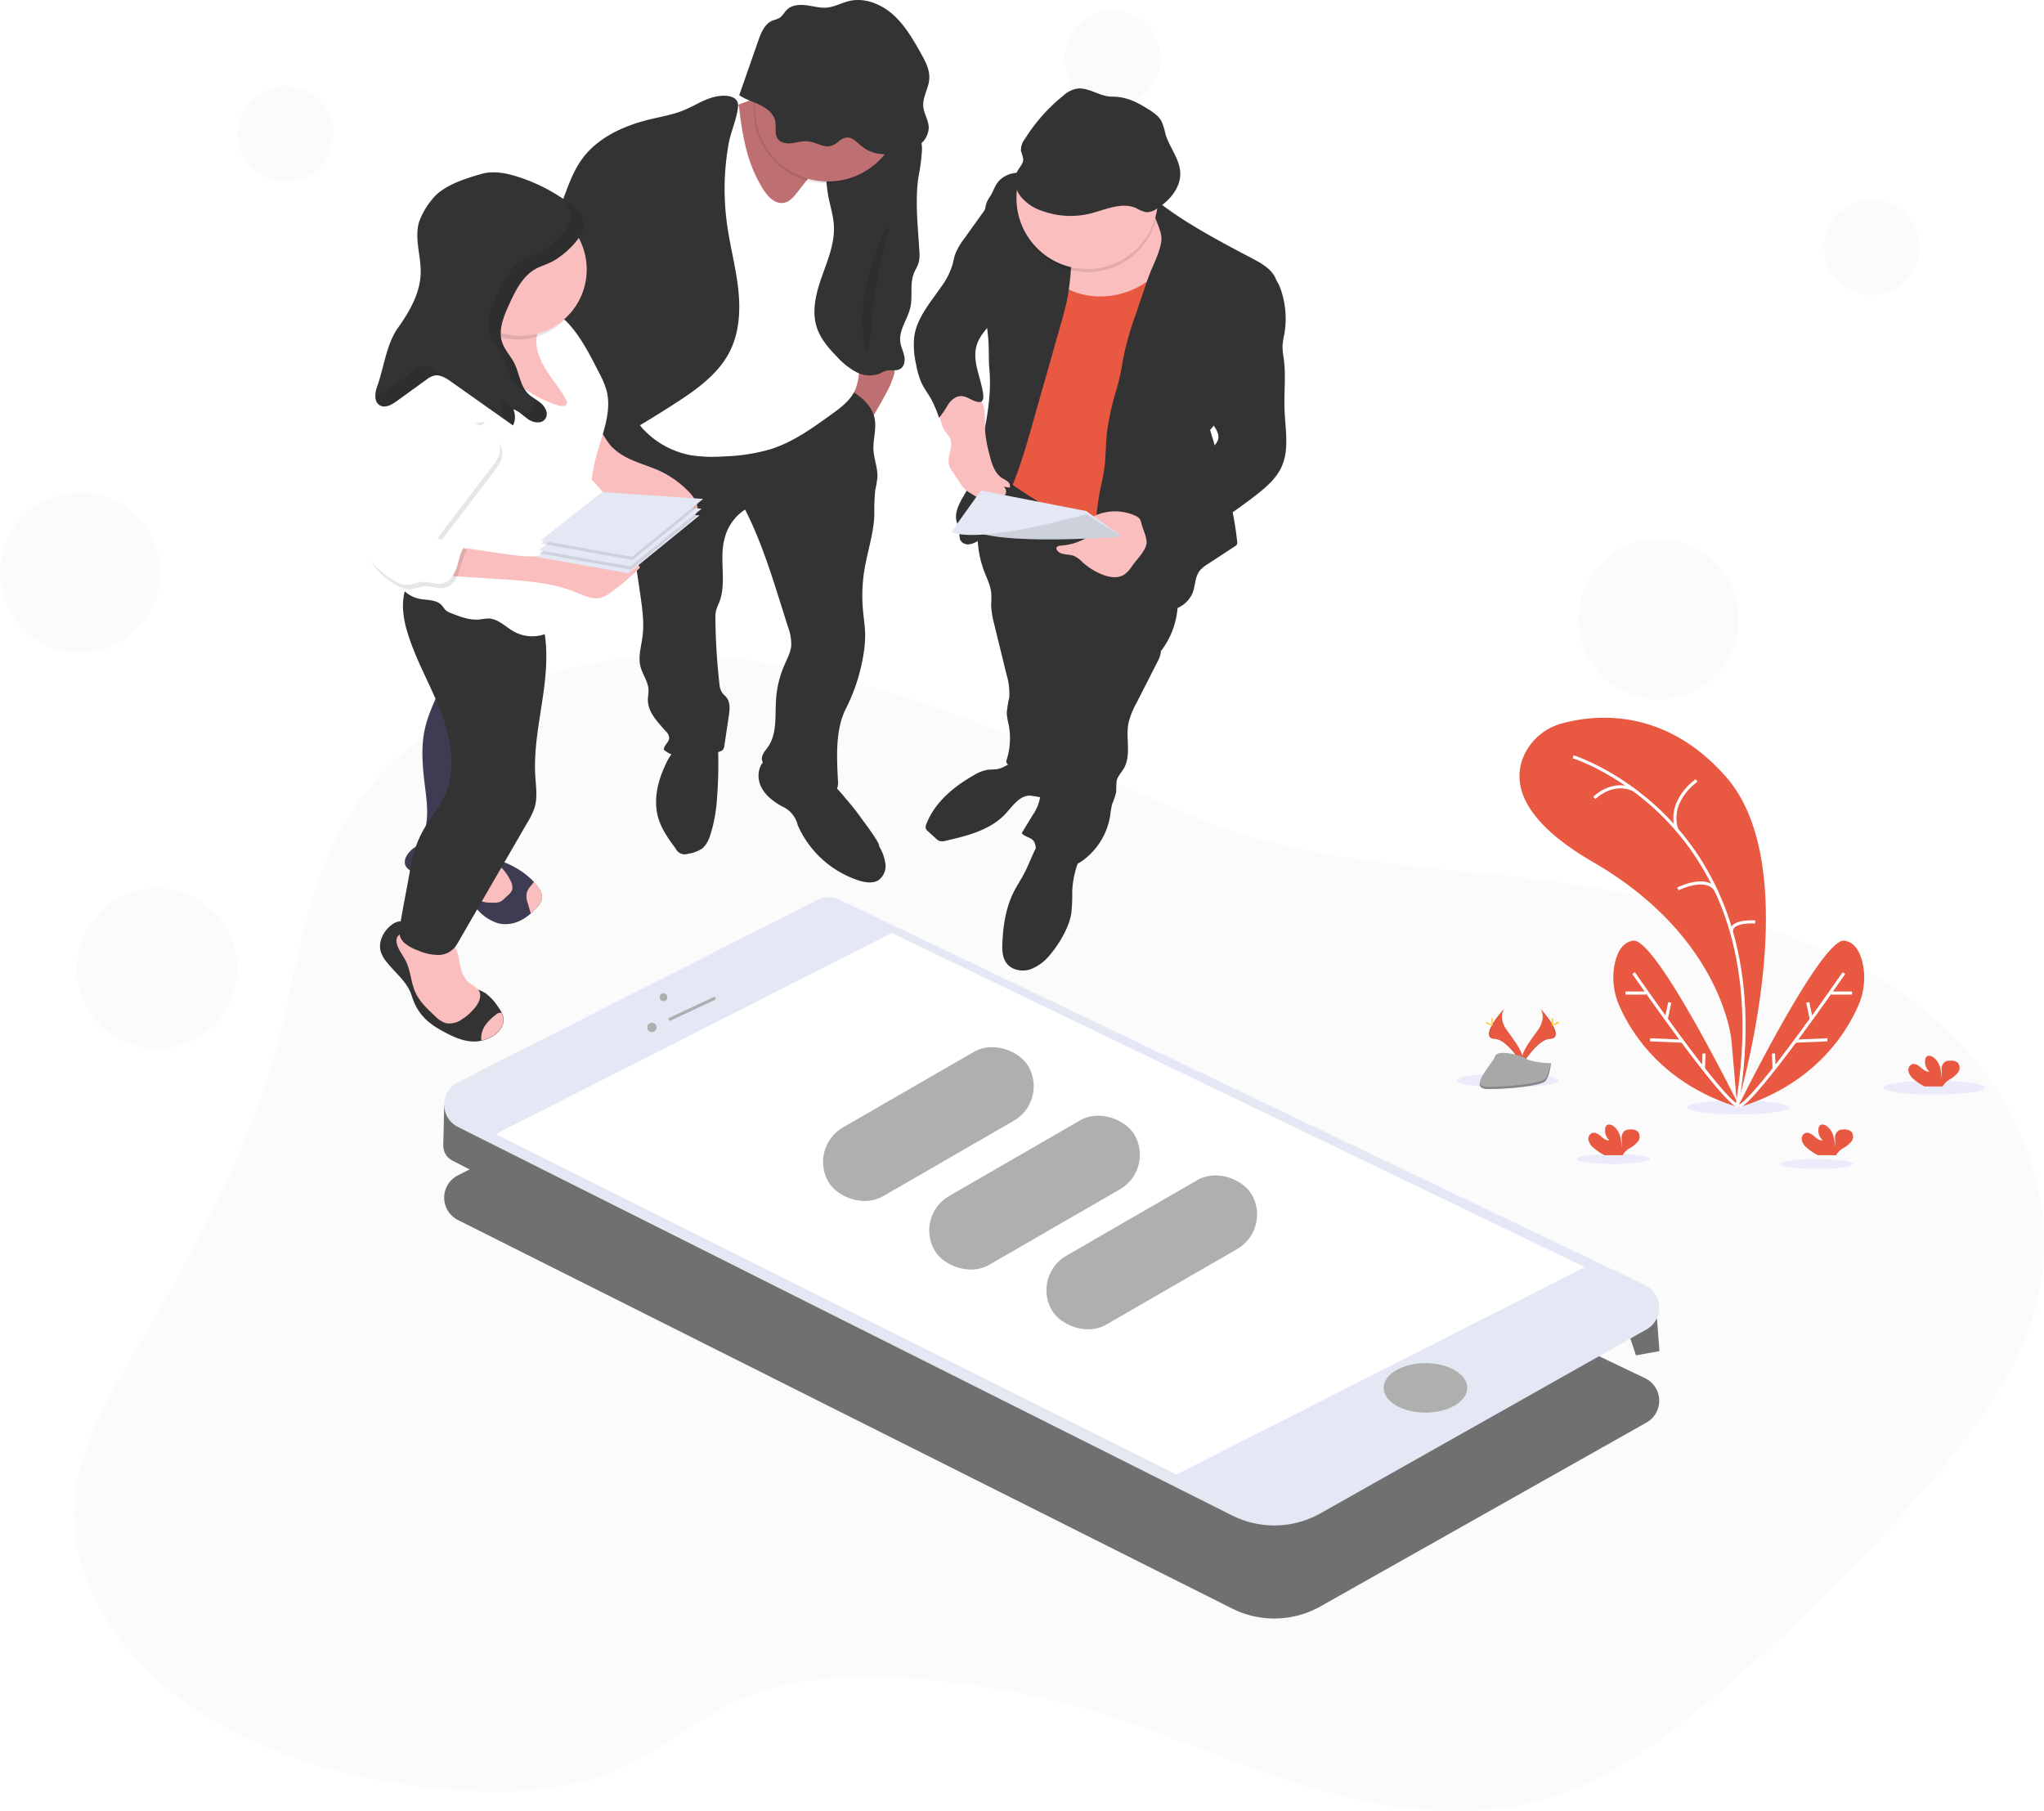 <svg xmlns="http://www.w3.org/2000/svg" xmlns:xlink="http://www.w3.org/1999/xlink" width="657.447" height="582.547" viewBox="0 0 657.447 582.547">
  <defs>
    <filter id="Trazado_348" x="112.874" y="288.509" width="450.817" height="262.073" filterUnits="userSpaceOnUse">
      <feOffset dy="15" input="SourceAlpha"/>
      <feGaussianBlur stdDeviation="10" result="blur"/>
      <feFlood flood-opacity="0.161"/>
      <feComposite operator="in" in2="blur"/>
      <feComposite in="SourceGraphic"/>
    </filter>
  </defs>
  <g id="ui-design-image" transform="translate(0 -0.006)">
    <path id="Trazado_270" data-name="Trazado 270" d="M442.139,351.458c-25.7-8.316-52.863-15.288-80.628-14.569-40.819,1.06-80.066,20.082-99.423,48.2C245.726,408.91,243.542,436.91,236.4,463.4c-8.8,32.638-25.5,63.612-43.33,93.9-9.575,16.269-19.677,32.88-21.342,50.757-2.284,24.82,12.755,49.633,36.466,66.266s55.26,25.5,86.96,27.566c16.867,1.1,34.5.249,49.512-5.826,15.885-6.4,27.5-18.119,43.451-24.45,14.783-5.862,32.012-6.616,48.595-5.755a270.374,270.374,0,0,1,63.356,10.856c23.113,6.915,44.59,16.867,67.653,23.881s48.844,10.984,72.476,5.343c22.188-5.293,39.788-18.34,55.659-31.557a605.144,605.144,0,0,0,71.1-69.716c14.334-16.639,27.687-34.21,34.09-53.652,12.229-37.177-4.154-79.27-40.812-104.872C729.865,424.923,689.01,415.554,649,409.863c-36.487-5.243-78.7-5.762-112.235-19.115C504.783,377.979,475.688,362.314,442.139,351.458Z" transform="translate(-147.604 -126.069)" fill="#afafaf" opacity="0.05"/>
    <ellipse id="Elipse_71" data-name="Elipse 71" cx="16.44" cy="2.255" rx="16.44" ry="2.255" transform="translate(605.63 347.57)" fill="#6c63ff" opacity="0.1"/>
    <ellipse id="Elipse_72" data-name="Elipse 72" cx="16.44" cy="2.255" rx="16.44" ry="2.255" transform="translate(542.651 353.958)" fill="#6c63ff" opacity="0.1"/>
    <ellipse id="Elipse_73" data-name="Elipse 73" cx="16.44" cy="2.255" rx="16.44" ry="2.255" transform="translate(468.468 345.315)" fill="#6c63ff" opacity="0.1"/>
    <ellipse id="Elipse_74" data-name="Elipse 74" cx="11.688" cy="1.608" rx="11.688" ry="1.608" transform="translate(572.607 372.789)" fill="#6c63ff" opacity="0.1"/>
    <ellipse id="Elipse_75" data-name="Elipse 75" cx="11.688" cy="1.608" rx="11.688" ry="1.608" transform="translate(507.245 371.181)" fill="#6c63ff" opacity="0.1"/>
    <path id="Trazado_271" data-name="Trazado 271" d="M894.93,489.924s23.063-75.592-3.607-105.868c-19.919-22.65-42.6-19.919-52.735-17.137a18.724,18.724,0,0,0-12.094,10.052c-3.557,7.647-2.9,20.061,22.124,34.552,41.908,24.265,44.518,57.551,44.518,57.551Z" transform="translate(-336.194 -134.223)" fill="#e95841"/>
    <path id="Trazado_277" data-name="Trazado 277" d="M908.109,519.61s-27.033-54.94-34.424-53.738c-3.557.569-5.15,4.041-5.883,7.519a22.11,22.11,0,0,0,1.472,13.374C873.109,495.558,883.4,512.254,908.109,519.61Z" transform="translate(-348.442 -163.304)" fill="#e95841"/>
    <path id="Trazado_279" data-name="Trazado 279" d="M923.52,519.61s27.033-54.94,34.424-53.738c3.557.569,5.15,4.041,5.883,7.519a22.109,22.109,0,0,1-1.473,13.374C958.52,495.558,948.227,512.254,923.52,519.61Z" transform="translate(-364.649 -163.304)" fill="#e95841"/>
    <g id="Grupo_39" data-name="Grupo 39">
      <path id="Trazado_272" data-name="Trazado 272" d="M849.2,382.73s67.98,21.256,52.735,112.285" transform="translate(-343.2 -139.314)" fill="none" stroke="#fff" stroke-miterlimit="10" stroke-width="1"/>
      <path id="Trazado_273" data-name="Trazado 273" d="M902.168,393.44s-9.362,6.31-6.4,15.786" transform="translate(-356.472 -142.405)" fill="none" stroke="#fff" stroke-miterlimit="10" stroke-width="1"/>
      <path id="Trazado_274" data-name="Trazado 274" d="M858.79,399.879s5.691-5.819,12.684-2.611" transform="translate(-345.967 -143.231)" fill="none" stroke="#fff" stroke-miterlimit="10" stroke-width="1"/>
      <path id="Trazado_275" data-name="Trazado 275" d="M896.56,441.7s10.045-5.094,12.641,1.288" transform="translate(-356.868 -155.777)" fill="none" stroke="#fff" stroke-miterlimit="10" stroke-width="1"/>
      <path id="Trazado_276" data-name="Trazado 276" d="M928.393,457.405s-7.548-.6-7.683,3.009" transform="translate(-363.838 -160.856)" fill="none" stroke="#fff" stroke-miterlimit="10" stroke-width="1"/>
      <path id="Trazado_278" data-name="Trazado 278" d="M876.53,480.54s28.349,41.1,33.826,42.911" transform="translate(-351.087 -167.543)" fill="none" stroke="#fff" stroke-miterlimit="10" stroke-width="1"/>
      <line id="Línea_1" data-name="Línea 1" x2="6.616" transform="translate(522.839 319.413)" fill="none" stroke="#fff" stroke-miterlimit="10" stroke-width="1"/>
      <line id="Línea_2" data-name="Línea 2" x2="10.372" y2="0.441" transform="translate(530.764 334.452)" fill="none" stroke="#fff" stroke-miterlimit="10" stroke-width="1"/>
      <line id="Línea_3" data-name="Línea 3" x1="1.124" y2="5.399" transform="translate(535.95 322.423)" fill="none" stroke="#fff" stroke-miterlimit="10" stroke-width="1"/>
      <line id="Línea_4" data-name="Línea 4" x1="0.199" y2="4.909" transform="translate(547.901 338.863)" fill="none" stroke="#fff" stroke-miterlimit="10" stroke-width="1"/>
      <path id="Trazado_280" data-name="Trazado 280" d="M957.906,480.54s-28.349,41.1-33.826,42.911" transform="translate(-364.811 -167.543)" fill="none" stroke="#fff" stroke-miterlimit="10" stroke-width="1"/>
      <line id="Línea_5" data-name="Línea 5" x1="6.616" transform="translate(589.083 319.413)" fill="none" stroke="#fff" stroke-miterlimit="10" stroke-width="1"/>
      <line id="Línea_6" data-name="Línea 6" x1="10.372" y2="0.441" transform="translate(577.402 334.452)" fill="none" stroke="#fff" stroke-miterlimit="10" stroke-width="1"/>
      <line id="Línea_7" data-name="Línea 7" x2="1.124" y2="5.399" transform="translate(581.464 322.423)" fill="none" stroke="#fff" stroke-miterlimit="10" stroke-width="1"/>
      <line id="Línea_8" data-name="Línea 8" x2="0.206" y2="4.909" transform="translate(570.431 338.863)" fill="none" stroke="#fff" stroke-miterlimit="10" stroke-width="1"/>
    </g>
    <path id="Trazado_281" data-name="Trazado 281" d="M857.68,556.445a4.724,4.724,0,0,1-1.537-2.319,2.07,2.07,0,0,1,1.074-2.369c.989-.377,2.042.306,2.846,1s1.714,1.473,2.76,1.33a4.2,4.2,0,0,1-1.295-3.934,1.652,1.652,0,0,1,.356-.8c.548-.583,1.544-.327,2.2.128,2.084,1.473,2.668,4.3,2.682,6.851a13.294,13.294,0,0,0,0-2.846,2.9,2.9,0,0,1,1.06-2.5,3.137,3.137,0,0,1,1.615-.384,3.358,3.358,0,0,1,2.625.747,2.623,2.623,0,0,1-.107,3.223,10.232,10.232,0,0,1-2.71,2.134,5.96,5.96,0,0,0-1.942,1.85,2.268,2.268,0,0,0-.142.327h-5.876A16.2,16.2,0,0,1,857.68,556.445Z" transform="translate(-345.184 -187.306)" fill="#e95841"/>
    <path id="Trazado_282" data-name="Trazado 282" d="M1002.35,525.337a4.659,4.659,0,0,1-1.536-2.319,2.063,2.063,0,0,1,1.074-2.362c.989-.377,2.042.306,2.846,1s1.721,1.48,2.767,1.33a4.19,4.19,0,0,1-1.3-3.934,1.573,1.573,0,0,1,.363-.8c.548-.583,1.536-.334,2.191.128,2.084,1.466,2.668,4.268,2.682,6.851a12.9,12.9,0,0,0,0-2.846,2.9,2.9,0,0,1,1.06-2.5,3.236,3.236,0,0,1,1.615-.377,3.329,3.329,0,0,1,2.625.711,2.593,2.593,0,0,1-.107,3.215,10.112,10.112,0,0,1-2.71,2.177,5.961,5.961,0,0,0-1.942,1.85,1.738,1.738,0,0,0-.142.327h-5.876A16.4,16.4,0,0,1,1002.35,525.337Z" transform="translate(-386.939 -178.329)" fill="#e95841"/>
    <path id="Trazado_283" data-name="Trazado 283" d="M954.13,556.445a4.724,4.724,0,0,1-1.537-2.319,2.07,2.07,0,0,1,1.074-2.369c.989-.377,2.042.306,2.846,1s1.714,1.473,2.76,1.33a4.211,4.211,0,0,1-1.3-3.934,1.728,1.728,0,0,1,.363-.8c.548-.583,1.544-.327,2.2.128,2.084,1.473,2.668,4.3,2.682,6.851a13.3,13.3,0,0,0,.036-2.845,2.9,2.9,0,0,1,1.06-2.5,3.136,3.136,0,0,1,1.615-.384,3.358,3.358,0,0,1,2.625.747,2.623,2.623,0,0,1-.107,3.223,10.232,10.232,0,0,1-2.71,2.134,5.962,5.962,0,0,0-1.942,1.85,2.283,2.283,0,0,0-.142.327h-5.876A16.2,16.2,0,0,1,954.13,556.445Z" transform="translate(-373.021 -187.306)" fill="#e95841"/>
    <path id="Trazado_284" data-name="Trazado 284" d="M816.043,496.58s-2.205,2.881,1.017,7.228,5.869,8.024,4.8,10.735c0,0-4.859-8.074-8.814-8.188S811.69,501.439,816.043,496.58Z" transform="translate(-332.202 -172.173)" fill="#e95841"/>
    <path id="Trazado_285" data-name="Trazado 285" d="M816.043,496.58a3.479,3.479,0,0,0-.455.9c-3.856,4.531-5.912,8.764-2.205,8.871,3.457.1,7.6,6.274,8.594,7.825a1.094,1.094,0,0,1-.114.356s-4.859-8.074-8.814-8.188S811.69,501.439,816.043,496.58Z" transform="translate(-332.202 -172.173)" opacity="0.1"/>
    <path id="Trazado_286" data-name="Trazado 286" d="M812.29,501.477c0,1.017.114,1.835.256,1.835s.249-.818.249-1.835-.142-.534-.277-.534S812.29,500.467,812.29,501.477Z" transform="translate(-332.547 -173.399)" fill="#ffd037"/>
    <path id="Trazado_287" data-name="Trazado 287" d="M810.09,503.16c.889.491,1.672.783,1.736.662s-.6-.619-1.487-1.1-.541-.135-.612,0S809.2,502.677,810.09,503.16Z" transform="translate(-331.755 -173.873)" fill="#ffd037"/>
    <path id="Trazado_288" data-name="Trazado 288" d="M831.943,496.58s2.205,2.881-1.017,7.228-5.869,8.024-4.795,10.735c0,0,4.852-8.074,8.807-8.188S836.3,501.439,831.943,496.58Z" transform="translate(-336.471 -172.173)" fill="#e95841"/>
    <path id="Trazado_289" data-name="Trazado 289" d="M831.993,496.58a3.479,3.479,0,0,1,.455.9c3.856,4.531,5.912,8.764,2.205,8.871-3.457.1-7.6,6.274-8.594,7.825a2.982,2.982,0,0,0,.121.356s4.852-8.074,8.807-8.188S836.347,501.439,831.993,496.58Z" transform="translate(-336.521 -172.173)" opacity="0.1"/>
    <path id="Trazado_290" data-name="Trazado 290" d="M839.955,501.477c0,1.017-.114,1.835-.256,1.835s-.249-.818-.249-1.835.142-.534.277-.534S839.955,500.467,839.955,501.477Z" transform="translate(-340.386 -173.399)" fill="#ffd037"/>
    <path id="Trazado_291" data-name="Trazado 291" d="M841.434,503.16c-.889.491-1.672.783-1.736.662s.6-.619,1.487-1.1.541-.135.612,0S842.323,502.677,841.434,503.16Z" transform="translate(-340.456 -173.873)" fill="#ffd037"/>
    <path id="Trazado_292" data-name="Trazado 292" d="M829.864,519.95s-6.154-.185-8.01-1.508-9.476-2.9-9.959-.782-9.248,10.543-2.3,10.6,16.162-1.081,18.012-2.212S829.864,519.95,829.864,519.95Z" transform="translate(-330.998 -177.958)" fill="#a8a8a8"/>
    <path id="Trazado_293" data-name="Trazado 293" d="M809.488,528.866c6.95.057,16.156-1.081,18.012-2.212,1.423-.854,1.971-3.941,2.134-5.364h.2s-.384,4.98-2.241,6.1-11.055,2.269-18.012,2.212c-2.006,0-2.7-.711-2.661-1.786C807.225,528.461,807.994,528.859,809.488,528.866Z" transform="translate(-330.996 -179.304)" opacity="0.2"/>
    <circle id="Elipse_76" data-name="Elipse 76" cx="15.387" cy="15.387" r="15.387" transform="translate(76.374 27.668)" fill="#afafaf" opacity="0.05"/>
    <circle id="Elipse_77" data-name="Elipse 77" cx="15.387" cy="15.387" r="15.387" transform="translate(342.51 3.381)" fill="#afafaf" opacity="0.05"/>
    <circle id="Elipse_78" data-name="Elipse 78" cx="15.387" cy="15.387" r="15.387" transform="translate(586.622 64.169)" fill="#afafaf" opacity="0.05"/>
    <circle id="Elipse_79" data-name="Elipse 79" cx="25.788" cy="25.788" r="25.788" transform="translate(0 158.356)" fill="#afafaf" opacity="0.05"/>
    <circle id="Elipse_80" data-name="Elipse 80" cx="25.788" cy="25.788" r="25.788" transform="translate(24.721 285.694)" fill="#afafaf" opacity="0.05"/>
    <circle id="Elipse_81" data-name="Elipse 81" cx="25.788" cy="25.788" r="25.788" transform="translate(507.694 173.373)" fill="#afafaf" opacity="0.05"/>
    <path id="Trazado_294" data-name="Trazado 294" d="M578.937,387.007c-.911.085-1.835.043-2.739.185a12.472,12.472,0,0,0-4.268,1.714c-6.474,3.685-12.584,8.75-15.266,15.693a2.134,2.134,0,0,0-.2,1.387,2.348,2.348,0,0,0,.754.982l2.518,2.291a3.557,3.557,0,0,0,1.117.783,3.65,3.65,0,0,0,2.063-.064c6.922-1.586,14.278-3.415,19.136-8.594,2.3-2.454,4.432-5.833,7.825-5.926a35.948,35.948,0,0,1,4.154.711c1.4.164,3.087-.434,3.422-1.8a3.785,3.785,0,0,0-.228-2.013l-2.091-6.964c-.569-1.906-6.31-2.006-8.224-1.665C583.995,384.233,582.031,386.723,578.937,387.007Z" transform="translate(-258.7 -139.558)" fill="#333"/>
    <path id="Trazado_295" data-name="Trazado 295" d="M613.583,435.858a58.569,58.569,0,0,1-.3,7.156,20.877,20.877,0,0,1-1.771,5.371A35.266,35.266,0,0,1,606.675,456a15,15,0,0,1-6.623,4.98c-2.668.839-5.947.235-7.612-2.013-1.359-1.828-1.423-4.268-1.323-6.552.242-5.613,1.124-11.3,3.642-16.326,1.081-2.134,2.454-4.169,3.557-6.324,2.3-4.475,3.621-9.782,7.6-12.869a24.978,24.978,0,0,0,7.9,2.17c1.06.114,4.09.185,4.446,1.544.242.918-1.75,3.486-2.134,4.389a29.958,29.958,0,0,0-2.54,10.856Z" transform="translate(-268.704 -149.176)" fill="#333"/>
    <path id="Trazado_296" data-name="Trazado 296" d="M582.148,284.812c.854,2.177,1.935,4.311,2.134,6.63.142,1.423,0,2.846,0,4.268a27.882,27.882,0,0,0,.967,5.762l3.962,16.22a20.775,20.775,0,0,1,.875,7.391,38.963,38.963,0,0,0-.8,4.909,19.032,19.032,0,0,0,.6,3.721,22.922,22.922,0,0,1-.6,11.311,1.693,1.693,0,0,0-.121.875c.1.462.548.747.953.967a40.628,40.628,0,0,0,13.73,4.574,134.483,134.483,0,0,0,9.035-32.261c1.01-6.715,1.5-13.516,2.8-20.182a1.651,1.651,0,0,1,.462-1.024c.484-.406,1.216-.149,1.786.121a159.386,159.386,0,0,1,20.922,12.094,26.137,26.137,0,0,0,4.83-21.633,44.814,44.814,0,0,0-3.557-9.3,52.56,52.56,0,0,0-6.047-10.151c-5.278-6.616-13.018-10.842-20.986-13.708-4.845-1.75-9.831-3.045-14.811-4.368-2.789-.747-7.463-3.18-10.173-1.288-2.846,1.971-4.738,6.858-5.9,9.959a36.692,36.692,0,0,0-2.319,12.015A33.944,33.944,0,0,0,582.148,284.812Z" transform="translate(-265.468 -100.726)" fill="#333"/>
    <path id="Trazado_297" data-name="Trazado 297" d="M645.113,321.163c-1.487,1.622-.235,4.211-.519,6.4a8.846,8.846,0,0,1-1.046,2.81l-6.808,13.367a24.788,24.788,0,0,0-2.533,6.4c-.932,4.823.982,10.244-1.465,14.505-.79,1.373-2.013,2.554-2.34,4.1a32.9,32.9,0,0,0-.121,3.457,23.041,23.041,0,0,1-1.28,3.849,26.815,26.815,0,0,0-.662,3.785,22.267,22.267,0,0,1-8,13.829,12.72,12.72,0,0,1-8.821,3c-3.173-.27-6.324-2.426-6.972-5.542-.221-1.06-.178-2.241-.839-3.1-.939-1.231-2.917-1.28-3.82-2.54l3.5-5.762A13.616,13.616,0,0,0,605.766,374c.213-2.554-1.017-5.1-.576-7.626.377-2.17,1.935-3.977,2.4-6.125.583-2.668-.583-5.364-1.216-8.024-1.551-6.552.185-13.381,1.914-19.919,2.3-8.65,4.652-17.436,9.3-25.083C626.88,312.221,635.417,317.023,645.113,321.163Z" transform="translate(-271.245 -117.52)" fill="#333"/>
    <path id="Trazado_298" data-name="Trazado 298" d="M641.492,134.145c.555,1.508.256,3.18.149,4.78-.249,3.557.505,7.114.334,10.721s-1.281,7.05-2.049,10.557c-2.184,10.009-1.658,20.438-3.635,30.49-2.44,12.449-8.679,24.045-9.91,36.679-.391,4.012-.341,8.309-2.54,11.7a183.642,183.642,0,0,1-36.793-21.612c2.5-18.574,4.98-37.241,4.645-55.979a24.031,24.031,0,0,1,.469-6.744,20.8,20.8,0,0,1,2.533-5.25c2.753-4.475,5.784-8.771,8.807-13.061,1.935-2.746,4.026-5.627,7.114-6.915s6.744-.711,10.109-.1l12.136,2.22C635.389,132.089,640.411,131.207,641.492,134.145Z" transform="translate(-267.539 -66.006)" fill="#e95841"/>
    <path id="Trazado_299" data-name="Trazado 299" d="M524.457,226.244a37.962,37.962,0,0,0-5.406-4.489c2.525-3.073,2.027-7.519,2.646-11.453a37.774,37.774,0,0,1,2.3-7.448c.256-.676.619-1.423,1.323-1.6a2.326,2.326,0,0,1,1.266.2c2.134.754,6.587.711,8.245,2.091,2,1.679.171,5.193-.583,7.292C533.712,212.244,525.517,227.311,524.457,226.244Z" transform="translate(-247.913 -86.932)" fill="#be6f72"/>
    <path id="Trazado_300" data-name="Trazado 300" d="M519.637,411.356a14.739,14.739,0,0,1,2.056,5.691,5.649,5.649,0,0,1-2.291,5.3c-1.722,1.067-4.19.711-6.239.071a32.467,32.467,0,0,1-19.67-17.785,8.8,8.8,0,0,0-5.165-6.118c-2.8-1.579-5.492-3.657-6.787-6.6s-.711-6.879,1.971-8.629a7.27,7.27,0,0,1,5.577-.711,21.568,21.568,0,0,1,5.278,2.3c2.76,1.5,6.132,2.8,8.537,4.795a55.015,55.015,0,0,1,5.869,6.2,87.247,87.247,0,0,1,5.855,7.47C515.212,404.1,520.128,410.666,519.637,411.356Z" transform="translate(-236.897 -139.192)" fill="#333"/>
    <path id="Trazado_301" data-name="Trazado 301" d="M454.122,393.805a49.269,49.269,0,0,1-1.885,10.564c-.576,1.935-1.337,3.948-2.938,5.179a10.749,10.749,0,0,1-4.489,1.643,3.219,3.219,0,0,1-4-1.75c-2.376-3.144-4.688-6.466-5.691-10.279-1.423-5.527,0-11.453,2.469-16.618A17.01,17.01,0,0,1,441.395,377a14.576,14.576,0,0,1,6.986-3.137c2.625-.526,5.848-1.65,6.04,1.544a148.427,148.427,0,0,1-.3,18.4Z" transform="translate(-223.526 -136.574)" fill="#333"/>
    <path id="Trazado_302" data-name="Trazado 302" d="M485.692,214.19c4.909,2.54,10.358,5.769,11.382,11.2.633,3.315-.583,6.708-.384,10.08.178,2.966,1.423,5.833,1.266,8.793a41.353,41.353,0,0,1-.711,4.162,67.334,67.334,0,0,0-.277,7.953c-.235,5.976-2.234,11.724-3.2,17.621a51.612,51.612,0,0,0-.477,12.741c.235,2.746.711,5.478.711,8.238a36.092,36.092,0,0,1-.491,5.934,59.188,59.188,0,0,1-5.691,17.691c-3.422,6.737-2.938,15.43-2.575,22.978a5.691,5.691,0,0,1-.384,3.073c-.9,1.629-3.13,1.864-4.98,1.707a27.033,27.033,0,0,1-17.785-9.006,4.56,4.56,0,0,1-1.295-2.4c-.156-1.522,1.067-2.774,1.949-4.034,3-4.268,2.241-10.052,2.6-15.295a33.435,33.435,0,0,1,2.7-11.062c.882-2.027,1.985-4.026,2.184-6.232a15.737,15.737,0,0,0-1.06-6.054l-2.134-6.772c-3.308-10.521-6.637-21.107-11.645-30.931a15.473,15.473,0,0,0-6.58,9.248c-1.864,6.7.79,14.185-1.75,20.63a18.861,18.861,0,0,0-1.046,2.767,11.142,11.142,0,0,0-.171,2.483,202.182,202.182,0,0,0,1.266,20.751,6.4,6.4,0,0,0,.854,2.966c.42.6,1.032,1.053,1.48,1.629,1.245,1.615,1.01,3.877.711,5.89l-1.423,9.518a2.582,2.582,0,0,1-.462,1.345,2.547,2.547,0,0,1-1.209.655,33.72,33.72,0,0,1-13.986,1.28,9.277,9.277,0,0,1-3.806-1.878c-.121-1.423,1.65-2.369,1.714-3.785a3.265,3.265,0,0,0-1.088-2.177c-2.646-2.988-5.8-6.161-5.776-10.151,0-1.046.249-2.091.213-3.137-.092-2.682-1.942-4.98-2.589-7.562-.8-3.194.263-6.509.669-9.774.555-4.4-.1-8.85-.711-13.239l-2.383-16.106a43.14,43.14,0,0,0-1.48-7.384,57.81,57.81,0,0,0-3.151-6.929c-2.276-4.624-4.147-9.433-6.011-14.228a12.968,12.968,0,0,1-1.1-4.119,10.035,10.035,0,0,1,2.717-6.623,20.709,20.709,0,0,1,11.382-6.9,4.98,4.98,0,0,1,2.284-.092,6.132,6.132,0,0,1,1.771.932,42.555,42.555,0,0,0,37.611,4.46,3.1,3.1,0,0,0,2.845-.078c2.284-1.046,4.147-2.789,6.154-4.268A36.641,36.641,0,0,1,485.692,214.19Z" transform="translate(-215.736 -90.671)" fill="#333"/>
    <path id="Trazado_303" data-name="Trazado 303" d="M310.01,467a9.732,9.732,0,0,0,1.679,2.995c2.575,3.358,6.168,6.04,7.825,9.959.349.839.6,1.722.925,2.575a16.938,16.938,0,0,0,4.624,6.7,28.459,28.459,0,0,0,5.1,3.379c3.144,1.714,6.545,3.265,10.116,3.173a10.986,10.986,0,0,0,2.134-.256,11.547,11.547,0,0,0,3.18-1.167c2.3-1.266,4.268-3.742,3.813-6.324a5.785,5.785,0,0,0-.462-1.423,14.939,14.939,0,0,0-1.3-2.056,15.44,15.44,0,0,0-4.2-4.439c-1.978-1.209-4.467-1.508-6.246-3a9.819,9.819,0,0,1-1.8-2.177,27.445,27.445,0,0,1-3.557-8.06c-.541-2.134-.9-4.475-2.461-6.04s-3.7-1.921-5.776-2.276a10.033,10.033,0,0,0-2.134-.206c-1.017.036-2.07.327-3.023-.149s-1.273-1.152-2.426-1.06a4.98,4.98,0,0,0-2.5,1.088C310.821,460.234,309.028,463.791,310.01,467Z" transform="translate(-187.502 -160.789)" fill="#333"/>
    <path id="Trazado_304" data-name="Trazado 304" d="M337.428,471.677c.462,2.412,1.174,4.98,3.038,6.552,1.188,1.024,2.846,1.665,3.436,3.109s-.171,3.258-1.152,4.581a16.874,16.874,0,0,1-4.581,4.2,6.85,6.85,0,0,1-5.037,1.231,8.41,8.41,0,0,1-3.607-2.348c-2.433-2.255-4.923-4.6-6.289-7.619-1.423-3.187-1.494-6.879-3.045-10.016-.9-1.828-2.3-3.429-2.846-5.392a3.351,3.351,0,0,1,0-2.191,3.087,3.087,0,0,1,2.789-1.658,9.707,9.707,0,0,1,3.336.711,73.468,73.468,0,0,0,9.838,2.753c1.33.249,2.134.242,2.846,1.53A15.338,15.338,0,0,1,337.428,471.677Z" transform="translate(-189.645 -162.23)" fill="#fbbebe"/>
    <path id="Trazado_305" data-name="Trazado 305" d="M356.742,502.554a7.825,7.825,0,0,0-1.1,2.646,5.911,5.911,0,0,0-.078,2.234,11.543,11.543,0,0,0,3.18-1.167c2.3-1.266,4.268-3.742,3.813-6.324a5.783,5.783,0,0,0-.462-1.423,1.985,1.985,0,0,0-1.892.59,15.714,15.714,0,0,0-3.457,3.443Z" transform="translate(-200.707 -172.719)" fill="#fbbebe"/>
    <path id="Trazado_306" data-name="Trazado 306" d="M321.278,426.4a3.5,3.5,0,0,0-.263,2.134c.327,1.423,1.786,2.241,3.1,2.888l12.513,6.118a26.209,26.209,0,0,1,2.533,1.345,37.291,37.291,0,0,1,5.634,4.852,14.781,14.781,0,0,0,6.26,3.877,10.578,10.578,0,0,0,7.114-.932,14.7,14.7,0,0,0,3.258-2.212,20.03,20.03,0,0,0,2.348-2.44,5.263,5.263,0,0,0,1.273-2.3,5.044,5.044,0,0,0-1.167-3.657,16.9,16.9,0,0,0-1.423-1.764c-4.745-5.243-12.52-7.96-19.207-9.027a54.7,54.7,0,0,1-7.747-2.234A18.14,18.14,0,0,0,327.574,422,7.853,7.853,0,0,0,321.278,426.4Z" transform="translate(-190.739 -150.616)" fill="#3f3d56"/>
    <path id="Trazado_307" data-name="Trazado 307" d="M321.278,426.4a3.5,3.5,0,0,0-.263,2.134c.327,1.423,1.786,2.241,3.1,2.888l12.513,6.118a26.209,26.209,0,0,1,2.533,1.345,37.291,37.291,0,0,1,5.634,4.852,14.781,14.781,0,0,0,6.26,3.877,10.578,10.578,0,0,0,7.114-.932,14.7,14.7,0,0,0,3.258-2.212,20.03,20.03,0,0,0,2.348-2.44,5.263,5.263,0,0,0,1.273-2.3,5.044,5.044,0,0,0-1.167-3.657,16.9,16.9,0,0,0-1.423-1.764c-4.745-5.243-12.52-7.96-19.207-9.027a54.7,54.7,0,0,1-7.747-2.234A18.14,18.14,0,0,0,327.574,422,7.853,7.853,0,0,0,321.278,426.4Z" transform="translate(-190.739 -150.616)" fill="#333" opacity="0.1"/>
    <path id="Trazado_308" data-name="Trazado 308" d="M361.491,432.86a14.227,14.227,0,0,1,2.348,3.621,4.055,4.055,0,0,1,.534,2.9,4.226,4.226,0,0,1-1.3,1.707l-1.245,1.152a4.979,4.979,0,0,1-1.295.967,5.178,5.178,0,0,1-2.134.32c-1.672,0-3.472,0-4.83-1-1.857-1.337-2.191-4.1-1.345-6.232a13.447,13.447,0,0,1,4.4-5.172C358.076,429.943,360.473,431.786,361.491,432.86Z" transform="translate(-199.636 -153.17)" fill="#fbbebe"/>
    <path id="Trazado_309" data-name="Trazado 309" d="M376.063,442.692a6.324,6.324,0,0,0,.32,3.521c.313,1.067.619,2.134.925,3.223v.043a20.029,20.029,0,0,0,2.348-2.44,5.263,5.263,0,0,0,1.273-2.3,5.044,5.044,0,0,0-1.167-3.656,16.889,16.889,0,0,0-1.423-1.764c-.334.434-.626.861-.868,1.138A6.283,6.283,0,0,0,376.063,442.692Z" transform="translate(-206.611 -155.647)" fill="#fbbebe"/>
    <path id="Trazado_310" data-name="Trazado 310" d="M329.62,350.825c-1.473,6.189-.847,12.663-.064,18.98.6,4.809,1.266,9.789-.157,14.42-.526,1.729-1.359,3.486-1.039,5.271.6,3.365,4.66,4.66,8.017,5.293a7.9,7.9,0,0,0,2.966.178,7.043,7.043,0,0,0,2.7-1.423,29.551,29.551,0,0,0,10.408-13.836,51.184,51.184,0,0,0,2.07-11.567c.655-6.573,1.316-13.225.356-19.755-.285-1.921-.711-3.82-.889-5.755a41.589,41.589,0,0,1,.555-10.066,162.387,162.387,0,0,1,5.549-24.287A32.724,32.724,0,0,1,340.4,304.72c1.167.626-.171,10.607-.313,12.008a81.505,81.505,0,0,1-2.255,12.378C335.852,336.7,331.42,343.284,329.62,350.825Z" transform="translate(-192.857 -116.799)" fill="#3f3d56"/>
    <path id="Trazado_311" data-name="Trazado 311" d="M329.62,350.825c-1.473,6.189-.847,12.663-.064,18.98.6,4.809,1.266,9.789-.157,14.42-.526,1.729-1.359,3.486-1.039,5.271.6,3.365,4.66,4.66,8.017,5.293a7.9,7.9,0,0,0,2.966.178,7.043,7.043,0,0,0,2.7-1.423,29.551,29.551,0,0,0,10.408-13.836,51.184,51.184,0,0,0,2.07-11.567c.655-6.573,1.316-13.225.356-19.755-.285-1.921-.711-3.82-.889-5.755a41.589,41.589,0,0,1,.555-10.066,162.387,162.387,0,0,1,5.549-24.287A32.724,32.724,0,0,1,340.4,304.72c1.167.626-.171,10.607-.313,12.008a81.505,81.505,0,0,1-2.255,12.378C335.852,336.7,331.42,343.284,329.62,350.825Z" transform="translate(-192.857 -116.799)" fill="#333" opacity="0.1"/>
    <path id="Trazado_312" data-name="Trazado 312" d="M363.711,310.873c2.846,8.245,2.22,17.251.989,25.887s-3.045,17.272-2.511,25.973c.206,3.415.761,6.922-.235,10.187a22.266,22.266,0,0,1-2.184,4.546l-22.7,39.254a7.057,7.057,0,0,1-5.691,3.557,16.482,16.482,0,0,1-7.071-1.515,12.72,12.72,0,0,1-4.119-2.284,4.873,4.873,0,0,1-1.736-4.169c1.017-6.815,2.547-13.794,3.678-20.63a35.712,35.712,0,0,1,4.937-13.068c1.757-2.846,3.92-5.4,5.435-8.359,4.354-8.48,2.846-18.823-.512-27.744s-8.359-17.2-11.026-26.321a30.176,30.176,0,0,1-1.345-7.825,20.865,20.865,0,0,1,5.947-14.84,5.216,5.216,0,0,1,2.056-1.423,5.762,5.762,0,0,1,2.8.05C343.066,294.6,359.535,298.694,363.711,310.873Z" transform="translate(-190.012 -113.113)" fill="#333"/>
    <path id="Trazado_313" data-name="Trazado 313" d="M649.21,141.594a14.289,14.289,0,0,1-2.312,8.963c-6.054,10.1-20.011,14.569-30.8,9.867-4.446-1.942-8.209-5.143-11.894-8.3a10.59,10.59,0,0,1-3.151-3.692c-1.1-2.668.228-5.848,2.4-7.754s4.98-2.846,7.775-3.692C620.449,134.11,647.012,125.047,649.21,141.594Z" transform="translate(-271.465 -66.925)" fill="#fbbebe"/>
    <path id="Trazado_314" data-name="Trazado 314" d="M653.187,131.593c8.4,6.758,20.63,13.2,30.148,18.2,3.237,1.707,6.829,3.628,8,7.114a13.85,13.85,0,0,1,.213,5.855c-.4,3.777-.811,7.612-2.269,11.119-1.714,4.1-4.745,7.491-7.178,11.219-4.268,6.531-6.772,14.228-12.044,20,3.557,11.816,7.448,23.618,8.714,35.882a1.65,1.65,0,0,1-.107,1,1.72,1.72,0,0,1-.555.505l-8.85,5.8a9.96,9.96,0,0,0-2.554,2.134c-1.565,2.035-1.359,4.894-2.326,7.263a9.44,9.44,0,0,1-5.478,4.98,16.867,16.867,0,0,1-7.534.8,17.515,17.515,0,0,1-8.992-3.166,24.873,24.873,0,0,1-5.414-6.467,25.176,25.176,0,0,1-2.846-5.186,23.354,23.354,0,0,1-.967-8.259,87.318,87.318,0,0,1,1.515-15.814c.413-2.07.925-4.112,1.252-6.2.654-4.2.526-8.48,1.01-12.7a85.4,85.4,0,0,1,3.166-13.993,72.173,72.173,0,0,0,1.85-8.608,94.378,94.378,0,0,1,4.147-14.939l2.846-8.4c.6-1.814,1.216-3.621,1.935-5.392,1.337-3.308,3.059-6.531,3.514-10.059.505-3.849-3.649-8.416-2.248-12.03C652.248,131.863,652.867,131.337,653.187,131.593Z" transform="translate(-280.841 -66.812)" fill="#333"/>
    <path id="Trazado_315" data-name="Trazado 315" d="M691.269,164.42c1.971.889,3.059,3.009,3.763,5.058a28.669,28.669,0,0,1,1.11,14.37,25.721,25.721,0,0,0-.569,3.671,24.468,24.468,0,0,0,.42,4.268c.711,5.442,0,10.97.235,16.461.242,6.175,1.586,12.7-1,18.311-1.722,3.728-4.98,6.5-8.2,9.02a163.984,163.984,0,0,1-39.247,22.65c2.426-2.917,2.469-7.306.854-10.742s-4.617-6.018-7.825-8.024a50.424,50.424,0,0,0,11.773-4.2c7.455-3.785,13.844-9.326,20.154-14.811a6.132,6.132,0,0,0,2.091-2.646c.64-2.134-1.124-4.162-2.348-6.033-3.706-5.691-2.846-13.125-1.295-19.712,1.729-7.221,4.268-14.413,8.9-20.218A20,20,0,0,1,691.269,164.42Z" transform="translate(-283.055 -76.306)" fill="#333"/>
    <path id="Trazado_316" data-name="Trazado 316" d="M639.867,289.391a9.724,9.724,0,0,1-2.447,2.689c-2.134,1.423-5.065.882-7.448-.128a21.731,21.731,0,0,1-6.047-3.849,9.479,9.479,0,0,0-2.682-1.992c-1.864-.711-4.468-.178-5.513-1.892a1,1,0,0,1-.171-.612c.064-.619.875-.79,1.5-.825a18.631,18.631,0,0,0,8.231-2.54,7.9,7.9,0,0,1-2.02-2.134,1.665,1.665,0,0,1-.341-1.01,1.805,1.805,0,0,1,.619-1.01,15.835,15.835,0,0,1,17.415-2.9,3.472,3.472,0,0,1,1.423,1.067,3.949,3.949,0,0,1,.519,1.423c.462,1.992,2.134,4.98,1.53,6.993C643.766,284.98,641.24,287.434,639.867,289.391Z" transform="translate(-275.767 -107.289)" fill="#fbbebe"/>
    <path id="Trazado_317" data-name="Trazado 317" d="M578.252,236.239c8.85-10.223,12.8-23.675,16.476-36.686l2.625-9.248,6.331-22.273c.932-3.287,1.864-6.573,2.483-9.924a91.845,91.845,0,0,0,1.1-17.571,19.016,19.016,0,0,0-1.643-7.057c-.619-1.537-.918-3.173-1.423-4.759a23.747,23.747,0,0,0-2.853-6.253,6.55,6.55,0,0,0-1.288-1.537,7.484,7.484,0,0,0-2.91-1.181,25.61,25.61,0,0,0-6.964-1.06,8.633,8.633,0,0,0-6.317,2.7c-1.16,1.373-1.693,3.151-2.611,4.7a18.316,18.316,0,0,0-1.16,1.971,9.96,9.96,0,0,0-.64,3.23q-.555,6.723-.946,13.459c-.121,2.042-.228,4.1-.149,6.146.064,1.594.235,3.18.406,4.766l1.686,15.537c.391,3.649.114,7.064.441,10.721.8,8.828-1.1,17.657-3.052,26.321-.932,4.119-1.892,8.295-3.884,12.022-1.757,3.3-4.389,6.651-3.692,10.329a35.872,35.872,0,0,1,.989,3.77,7.571,7.571,0,0,0,.235,2.383,2.846,2.846,0,0,0,3.038,1.423A7.05,7.05,0,0,0,578.252,236.239Z" transform="translate(-262.661 -63.108)" fill="#333"/>
    <path id="Trazado_318" data-name="Trazado 318" d="M577.113,222.367c.27,2.042.064,4.112.164,6.168a41.6,41.6,0,0,0,1.423,7.825c.711,2.846,1.622,6.033,4.133,7.612a12.985,12.985,0,0,1,1.8,1.131,1.75,1.75,0,0,1,.583,1.907l-1.956-.327a1.985,1.985,0,1,1-2.732,2.846,4.63,4.63,0,0,1-.178,1.907,1.551,1.551,0,0,1-1.423,1.067,2.291,2.291,0,0,1-1.017-.427l-5.108-3.166a9.426,9.426,0,0,1-3.678-3.557l-2.234-3.365a8.04,8.04,0,0,1-1.16-2.134c-.832-2.846,1.494-6,.285-8.686a11.67,11.67,0,0,0-1.273-1.864c-2.582-3.557-2.419-8.394-2.134-12.8.092-1.487.363-3.251,1.707-3.9a3.508,3.508,0,0,1,3.336.59,14.167,14.167,0,0,0,2.988,1.885c.711.242,1.494.27,2.205.526,1,.349,1.921,1.707,2.589,2.511A8.331,8.331,0,0,1,577.113,222.367Z" transform="translate(-260.44 -90.147)" fill="#fbbebe"/>
    <path id="Trazado_319" data-name="Trazado 319" d="M486.72,120.532a12.648,12.648,0,0,1-2.5,3.742,4.844,4.844,0,0,1-4.126,1.423c-1.579-.313-2.739-1.615-3.785-2.846-2.732-3.208-5.5-6.459-7.334-10.258-2.8-5.784-3.251-12.385-3.656-18.795a8.919,8.919,0,0,1,.6-4.845c1-1.842,3.13-2.71,5.094-3.443l10.849-4.055A4.2,4.2,0,0,1,484,81.065c1.7.285,2.326,2.333,2.789,3.991a24.9,24.9,0,0,0,4.055,8.252c2.433,3.244,7.889,7.612,4.773,11.66C491.849,109.819,489.459,115.055,486.72,120.532Z" transform="translate(-232.386 -52.245)" fill="#be6f72"/>
    <path id="Trazado_320" data-name="Trazado 320" d="M489.122,103.353c4.752,4.467,6.36,11.425,6.132,17.934s-2.035,12.855-3.066,19.286-1.238,13.3,1.558,19.207c.96,2.027,2.269,3.906,2.938,6.047a18.974,18.974,0,0,1,.562,6.495,18.547,18.547,0,0,1-1.295,6.715c-1.515,3.358-4.631,5.691-7.612,7.825-6.082,4.4-12.286,8.864-19.428,11.162a59.523,59.523,0,0,1-15.024,2.348,47.79,47.79,0,0,1-10.287-.292,27.936,27.936,0,0,1-15.615-8.266,8.748,8.748,0,0,1-1.771-2.44,10.139,10.139,0,0,1-.619-3.7q-.256-7.007.085-14.014a61.61,61.61,0,0,1,1.828-13.2c1.359-4.98,3.713-9.646,5.5-14.5,6.217-16.867,5.591-36.06,14.228-51.81,1.864-3.4,4.98-6.979,8.821-6.438a2.959,2.959,0,0,1,1.949.9,4.1,4.1,0,0,1,.711,2.191c.918,7.655,2.219,15.508,5.826,22.416,1.423,2.71,3.557,6.836,6.836,7.562s5.214-2.4,6.972-4.624a56.773,56.773,0,0,1,10.77-10.806Z" transform="translate(-220.909 -53.576)" fill="#fff"/>
    <path id="Trazado_321" data-name="Trazado 321" d="M535.145,92.518a14.172,14.172,0,0,1,2.7,1.892c2.134,2.02,2.917,5.115,2.9,8.046a62.526,62.526,0,0,1-1.138,8.722c-1.145,7.825-.171,15.835.285,23.76a11.5,11.5,0,0,1-.228,3.827c-.349,1.2-1.067,2.248-1.529,3.408-1.359,3.429-.334,7.341-1.131,10.941-.854,3.834-3.777,7.32-3.23,11.211.22,1.522.953,2.924,1.266,4.432s.043,3.329-1.259,4.14-3.194.221-4.745.669a14.624,14.624,0,0,0-1.835.825,9.017,9.017,0,0,1-7.619-.47,23.088,23.088,0,0,1-6.153-4.88c-2.71-2.774-5.335-5.812-6.523-9.5-1.736-5.35-.192-11.176,1.693-16.483s4.133-10.671,3.8-16.312c-.185-3.159-1.181-6.2-1.778-9.3a59.476,59.476,0,0,1-.79-13.018c.093-3.187.306-6.474,1.679-9.355A12.883,12.883,0,0,1,521.693,88.1C526.672,87.56,530.941,90.1,535.145,92.518Z" transform="translate(-244.189 -54.258)" fill="#333"/>
    <path id="Trazado_322" data-name="Trazado 322" d="M527.966,177.08a21.689,21.689,0,0,0,1.209,6.68c1.273-2.9,1.423-6.161,1.594-9.319.711-10.877,3.123-21.135,5.691-31.671-1.871,1.423-2.924,4.98-3.82,7.114a62.729,62.729,0,0,0-4.674,27.2Z" transform="translate(-250.462 -70.058)" opacity="0.1"/>
    <path id="Trazado_323" data-name="Trazado 323" d="M436.895,84.284c-3.429.9-6.4,2.938-9.725,4.268-3.45,1.423-7.164,2.027-10.785,2.9-8.38,2.035-16.8,5.812-21.854,12.8-3.728,5.143-5.271,11.5-7.825,17.322-2.134,4.887-4.98,9.469-6.552,14.555-2.056,6.637-1.821,13.751-1.316,20.68.413,5.691,1.039,11.446,3.621,16.49,1.352,2.646,3.215,5.015,4.567,7.662,1.622,3.18,2.476,6.687,3.827,9.959s3.336,6.545,6.474,8.252l5.193-3.038c7.747-4.532,15.494-9.07,23-13.993,6.545-4.268,13.146-9.17,16.632-16.184,3.087-6.2,3.393-13.438,2.6-20.317s-2.618-13.609-3.557-20.467a82.419,82.419,0,0,1,.533-25.973c.711-3.87,2.6-7.868,2.995-11.724C445.154,83.366,439.861,83.5,436.895,84.284Z" transform="translate(-207.345 -53.052)" fill="#333"/>
    <path id="Trazado_324" data-name="Trazado 324" d="M409.69,239.829c3.977,3.763,9.7,4.859,14.669,7.114a31.494,31.494,0,0,1,9.8,7.114c1.529,1.679,3.009,3.962,2.241,6.1-.647,1.835-2.632,2.774-4.453,3.457-2.262.854-4.788,1.608-7.043.747a25.29,25.29,0,0,1-3.607-2.234c-2.981-1.771-6.737-1.778-9.8-3.415-4.311-2.3-6.459-7.377-10.514-10.116-2.22-1.494-5.286-2.717-5.513-5.385a6.509,6.509,0,0,1,.6-2.8c.818-2.177,2.212-9.654,5.328-9.454C404.789,231.179,407.165,238.03,409.69,239.829Z" transform="translate(-212.246 -95.509)" fill="#fbbebe"/>
    <path id="Trazado_325" data-name="Trazado 325" d="M371.041,188.409c1.3,4.681,4.325,8.672,7.462,12.385,2.255,2.668,4.731,5.57,4.809,9.063.071,3.3-2.134,6.338-4.98,8.024a21.1,21.1,0,0,1-9.49,2.44,23.938,23.938,0,0,1-7.868-.548c-6.5-1.764-11.012-7.434-16.127-11.816-3.038-2.6-6.452-4.859-8.778-8.11s-3.308-7.918-1.017-11.2a16.2,16.2,0,0,1,2.846-2.846,47.563,47.563,0,0,0,9.81-11.773c1.053-1.786,2.063-3.721,3.834-4.795,2.54-1.544,5.8-.839,8.672-.085,3.123.818,11.923,2.419,12.535,6.4.249,1.636-1.778,4.183-2.084,5.94a15.735,15.735,0,0,0,.377,6.915Z" transform="translate(-194.433 -77.431)" fill="#fbbebe"/>
    <path id="Trazado_326" data-name="Trazado 326" d="M382.052,201.723a30.038,30.038,0,0,1,2.291,5.3c2.17,7.541-1.707,15.309-3.557,22.935-2.362,9.767-1.359,19.983-1.473,30.035-.05,4.6-.541,9.653-3.849,12.84a11.923,11.923,0,0,0-2.454,2.518,10.421,10.421,0,0,0-.79,2.355,12.136,12.136,0,0,1-17.585,7.242c-2.7-1.5-5.037-4.1-8.124-4.183a23.547,23.547,0,0,0-2.9.32c-3.073.306-6.082-.832-8.963-1.949a5.847,5.847,0,0,1-1.892-1.01c-.519-.477-.854-1.117-1.33-1.629-1.757-1.892-4.759-1.565-7.292-2.091a10.208,10.208,0,0,1-7.733-7.733,19.953,19.953,0,0,1,.349-7.448l1.906-11a101.258,101.258,0,0,0,1.658-12.214,51.22,51.22,0,0,0-1.181-13.808c-.839-3.7-2.091-7.32-2.547-11.09a27.1,27.1,0,0,1,4.98-19.072c.989-1.359,2.284-2.717,3.962-2.846a6.66,6.66,0,0,1,3.813,1.3q15.387,9.106,30.988,17.834a36.662,36.662,0,0,0,8.928,4c.953.242,2.319.142,2.454-.825a1.8,1.8,0,0,0-.277-1.046c-1.779-3.422-4.354-6.36-6.4-9.618s-3.628-7.114-3.023-10.9c.825-5.236,5.691-8.7,9.668-4.6C376.141,190.006,379.129,196,382.052,201.723Z" transform="translate(-189.36 -81.824)" fill="#fff"/>
    <path id="Trazado_327" data-name="Trazado 327" d="M356.281,298.206c8.345.534,16.874,1.1,24.6,4.3,2.483,1.024,5.115,2.348,7.726,1.714a10.33,10.33,0,0,0,3.557-1.906,81.375,81.375,0,0,0,9.091-7.754c-.285-1.558-2.4-1.771-3.977-1.757a23.767,23.767,0,0,1-11.069-2.661,18.656,18.656,0,0,0-3.557-1.658c-3.379-.932-6.822.847-10.215,1.714-5.022,1.28-10.315.534-15.444-.221l-13.844-2.042c-1.288-.185-2.739-.334-3.763.462a4.6,4.6,0,0,0-1.345,2.412c-1.693,5.691-.882,6.168,4.752,6.523Z" transform="translate(-195.445 -111.914)" fill="#fbbebe"/>
    <circle id="Elipse_82" data-name="Elipse 82" cx="22.764" cy="22.764" r="22.764" transform="translate(327.102 41.995)" opacity="0.1"/>
    <circle id="Elipse_83" data-name="Elipse 83" cx="22.764" cy="22.764" r="22.764" transform="translate(326.938 41.006)" fill="#fbbebe"/>
    <path id="Trazado_328" data-name="Trazado 328" d="M639.292,86.961c1.821,1.124,3.728,2.333,4.724,4.226a21.151,21.151,0,0,1,1.216,3.984c1.245,4.268,4.56,7.975,4.759,12.421.22,4.873-3.436,9.106-7.576,11.66a5.62,5.62,0,0,1-3.258,1.1,10.477,10.477,0,0,1-3.344-1.316c-4.674-2.077-9.9.555-14.854,1.764a26.662,26.662,0,0,1-15.508-.911,14.674,14.674,0,0,1-6.929-4.8c-1.672-2.312-2.269-5.549-.847-8.032.711-1.266,1.892-2.412,1.814-3.856a19.942,19.942,0,0,0-.711-2.5,5.759,5.759,0,0,1,1.209-3.841,55.6,55.6,0,0,1,12.307-13.922,8.8,8.8,0,0,1,4.93-2.39c3.742-.164,6.957,2.625,10.806,2.639C632.4,83.191,635.536,84.642,639.292,86.961Z" transform="translate(-270.375 -52.094)" fill="#333"/>
    <circle id="Elipse_84" data-name="Elipse 84" cx="23.476" cy="23.476" r="23.476" transform="translate(242.426 12.01)" opacity="0.1"/>
    <circle id="Elipse_85" data-name="Elipse 85" cx="23.476" cy="23.476" r="23.476" transform="translate(242.838 11.434)" fill="#be6f72"/>
    <path id="Trazado_329" data-name="Trazado 329" d="M513.238,88.73c3.315,1.857,7.405,1.665,11.1.818a14.939,14.939,0,0,0,5.833-2.461,7.036,7.036,0,0,0,2.938-5.407c0-2.383-1.565-4.532-1.757-6.915-.235-3,1.721-5.776,1.928-8.793s-1.281-5.734-2.732-8.323c-2.5-4.446-5.094-8.949-8.892-12.35s-9.063-5.57-14.043-4.425c-2.447.562-4.716,1.878-7.213,2.134-2.22.206-4.411-.462-6.623-.747s-4.7-.107-6.281,1.423c-.868.854-1.423,2.056-2.44,2.682a14.641,14.641,0,0,1-2.134.79c-2.568,1.032-3.742,3.927-4.652,6.531l-6.1,17.493c2.042,1.423,4.5,2.07,6.737,3.166s4.4,2.846,4.859,5.293c.349,1.857-.313,3.991.768,5.542.989,1.423,3,1.665,4.709,1.423s3.422-.832,5.129-.569c4.268.647,5.855,3.265,9.8,0S509.568,86.667,513.238,88.73Z" transform="translate(-234.383 -40.56)" fill="#333"/>
    <circle id="Elipse_86" data-name="Elipse 86" cx="21.342" cy="21.342" r="21.342" transform="translate(145.208 66.509)" opacity="0.1"/>
    <circle id="Elipse_87" data-name="Elipse 87" cx="21.342" cy="21.342" r="21.342" transform="translate(146.033 65.35)" fill="#fbbebe"/>
    <path id="Trazado_330" data-name="Trazado 330" d="M370.606,128.873a56.285,56.285,0,0,0-16.881-8.878c-3.9-1.266-8.138-2.134-12.094-.967-5.364,1.529-12.542,3.813-15.864,8.3a23.779,23.779,0,0,0-4.083,7.114c-1.579,5.307.669,10.962.519,16.5-.178,6.452-3.6,12.343-7.334,17.607s-4.489,12.8-6.694,18.88c-.754,2.084-1,4.98.946,6.025,1.707.946,3.77-.235,5.35-1.373l9.5-6.865a7.235,7.235,0,0,1,2.5-1.337c1.956-.455,3.87.768,5.506,1.928L351.9,199.89a6.111,6.111,0,0,0,.092-5.179c1.871.576,3.23,2.134,4.873,3.244s4.14,1.473,5.335-.078.292-3.635-1.039-4.887-3.08-2-4.382-3.287c-2.582-2.568-2.846-6.623-4.475-9.867-1.167-2.276-3.052-4.183-3.877-6.609-1.345-3.962.413-8.231,2.134-12.044,2.056-4.524,4.382-9.355,8.757-11.717,1.473-.8,3.1-1.266,4.61-1.992,3.756-1.8,8.444-6.047,10.279-9.853C375.813,134.244,373.337,130.978,370.606,128.873Z" transform="translate(-186.891 -63.047)" fill="#333"/>
    <path id="Trazado_331" data-name="Trazado 331" d="M337.324,231.947c2.042,1.3,4.347,2.134,6.353,3.493s3.763,3.422,3.82,5.84c.057,2.312-1.423,4.339-2.846,6.175L327.322,270.2l8.835,2.34c-1.423,1.963-1.786,4.467-2.525,6.772s-2.134,4.7-4.5,5.307c-2.134.548-4.368-.576-6.573-.448-1.629.1-3.166.868-4.795.932-2.1.078-4.048-1.024-5.8-2.191-3.9-2.611-7.768-6.353-7.74-11.048a16.708,16.708,0,0,1,.946-4.652c2.554-8.33,5.2-16.86,10.493-23.789a74.683,74.683,0,0,1,9.8-9.924,9.141,9.141,0,0,1,2.746-1.9c2.276-.854,4.759.2,7.114.882s5.321.783,6.68-1.231" transform="translate(-185.913 -95.594)" opacity="0.1"/>
    <path id="Trazado_332" data-name="Trazado 332" d="M336.276,229.957c2.042,1.295,4.347,2.134,6.353,3.493s3.763,3.422,3.827,5.833-1.423,4.347-2.846,6.182l-17.336,22.722,8.835,2.34c-1.423,1.963-1.786,4.46-2.525,6.772s-2.134,4.7-4.5,5.307c-2.134.548-4.368-.576-6.573-.448-1.629.092-3.166.868-4.795.925-2.1.078-4.048-1.024-5.8-2.191-3.9-2.6-7.768-6.353-7.733-11.041a16.363,16.363,0,0,1,.939-4.652c2.554-8.337,5.2-16.867,10.493-23.789a76.707,76.707,0,0,1,9.8-9.959,9.4,9.4,0,0,1,2.746-1.9c2.276-.854,4.759.2,7.114.889s5.321.783,6.68-1.231" transform="translate(-185.612 -95.006)" fill="#fff"/>
    <g id="Grupo_36" data-name="Grupo 36" transform="translate(326.502 44.99)" opacity="0.1">
      <path id="Trazado_333" data-name="Trazado 333" d="M599.262,121.053a14.659,14.659,0,0,0,6.929,4.8,26.542,26.542,0,0,0,15.508.911c4.98-1.209,10.18-3.841,14.854-1.764a10.456,10.456,0,0,0,3.336,1.323,5.691,5.691,0,0,0,3.265-1.1,16.831,16.831,0,0,0,6.794-7.42,1.831,1.831,0,0,0,.043.477c.221,4.873-3.436,9.106-7.576,11.66a5.62,5.62,0,0,1-3.258,1.1,10.477,10.477,0,0,1-3.344-1.316c-4.674-2.077-9.9.555-14.854,1.764a26.663,26.663,0,0,1-15.508-.911,14.674,14.674,0,0,1-6.929-4.8c-1.672-2.312-2.269-5.549-.847-8.032l.107-.178A8.7,8.7,0,0,0,599.262,121.053Z" transform="translate(-596.877 -107.771)" fill="#333"/>
      <path id="Trazado_334" data-name="Trazado 334" d="M600.957,105.194a4.991,4.991,0,0,1-1.238,2.945,4.5,4.5,0,0,1-.206-.711,5.486,5.486,0,0,1,1.074-3.628A4.733,4.733,0,0,1,600.957,105.194Z" transform="translate(-597.625 -103.8)"/>
    </g>
    <path id="Trazado_335" data-name="Trazado 335" d="M479.933,54.5l-6.1,17.486c2.042,1.423,4.5,2.077,6.737,3.166s4.4,2.846,4.859,5.293c.349,1.857-.313,3.991.768,5.549.989,1.423,3,1.658,4.709,1.423s3.422-.832,5.129-.569c4.268.647,5.855,3.265,9.8.036s5.378.6,9.049,2.668c3.315,1.864,7.405,1.672,11.1.818a14.939,14.939,0,0,0,5.833-2.454,9.084,9.084,0,0,0,.711-.647,7.926,7.926,0,0,1-2.39,2.959,14.94,14.94,0,0,1-5.833,2.461c-3.7.847-7.825,1.039-11.1-.818-3.671-2.063-5.179-5.826-9.049-2.668s-5.549.612-9.8,0c-1.707-.263-3.415.327-5.129.569s-3.721,0-4.709-1.423c-1.081-1.551-.42-3.685-.768-5.542-.455-2.447-2.625-4.2-4.859-5.293s-4.7-1.75-6.737-3.166l6.132-17.536c.711-1.928,1.494-4.012,2.917-5.385a23.888,23.888,0,0,0-1.266,3.073Z" transform="translate(-234.377 -43.695)" fill="#333" opacity="0.1"/>
    <g id="Grupo_37" data-name="Grupo 37" transform="translate(120.735 63.23)" opacity="0.1">
      <path id="Trazado_336" data-name="Trazado 336" d="M368.286,198.643c1.572.711,3.557.818,4.553-.512,1.117-1.423.292-3.628-1.039-4.887s-3.08-2-4.382-3.287c-2.582-2.561-2.846-6.616-4.475-9.86-1.167-2.284-3.052-4.19-3.877-6.616-1.345-3.955.413-8.231,2.134-12.037,2.056-4.524,4.382-9.355,8.757-11.716,1.473-.8,3.1-1.266,4.61-1.992,3.756-1.8,8.444-6.054,10.28-9.86,1.544-3.208-.633-6.324-3.223-8.437,1.259.818,2.49,1.679,3.685,2.6,2.739,2.134,5.207,5.371,3.557,8.736-1.835,3.806-6.523,8.053-10.279,9.853-1.508.711-3.137,1.2-4.61,1.992-4.375,2.362-6.7,7.192-8.757,11.717-1.729,3.813-3.486,8.081-2.134,12.044.825,2.426,2.71,4.332,3.877,6.609,1.65,3.244,1.892,7.3,4.475,9.867,1.3,1.288,3.052,2.027,4.382,3.287s2.134,3.436,1.039,4.887-3.7,1.152-5.335.078C370.421,200.358,369.418,199.376,368.286,198.643Z" transform="translate(-322.337 -129.44)"/>
      <path id="Trazado_337" data-name="Trazado 337" d="M310.432,214.484l9.5-6.858a7.256,7.256,0,0,1,2.5-1.345c1.956-.448,3.87.775,5.506,1.935L347.858,222.3a6.125,6.125,0,0,0,.092-5.186c1.828.569,3.159,2.091,4.745,3.159a5.317,5.317,0,0,0-.711-.263,6.111,6.111,0,0,1-.092,5.179L331.973,211.1c-1.636-1.16-3.557-2.383-5.506-1.928a7.235,7.235,0,0,0-2.5,1.337l-9.5,6.865c-1.579,1.138-3.642,2.319-5.35,1.373a3.123,3.123,0,0,1-1.487-2.746,10.308,10.308,0,0,0,2.8-1.522Z" transform="translate(-307.628 -151.59)"/>
    </g>
    <path id="Trazado_338" data-name="Trazado 338" d="M625.272,279.809S584.51,283.074,576.4,277.3l37.291-5.748Z" transform="translate(-264.465 -107.226)" fill="#e3e8f4"/>
    <path id="Trazado_339" data-name="Trazado 339" d="M625.272,279.809S584.51,283.074,576.4,277.3l37.291-5.748Z" transform="translate(-264.465 -107.226)" opacity="0.1"/>
    <path id="Trazado_340" data-name="Trazado 340" d="M622.862,277.154l-11.418-7.228s-34.061,9.789-43.394,5.748l9.5-13.324,33.748,6.58Z" transform="translate(-262.055 -104.57)" fill="#e3e8f4"/>
    <path id="Trazado_341" data-name="Trazado 341" d="M567.3,142.079a20.011,20.011,0,0,0-2.995,5.257c-.327,1-.491,2.049-.768,3.066a23.563,23.563,0,0,1-3.557,7.05c-3.507,5.1-7.889,10.023-8.771,16.148a27.234,27.234,0,0,0,.64,9.091,24.542,24.542,0,0,0,1.679,5.741c.9,1.949,2.248,3.664,3.279,5.549a39.4,39.4,0,0,1,2.376,5.748,28.2,28.2,0,0,0,2.91-4.268c.975-1.423,2.426-2.7,4.14-2.725,1.978,0,3.607,1.636,5.563,1.892a1.586,1.586,0,0,0,.911-.085c.711-.334.768-1.295.711-2.063-.562-5.371-3.635-10.671-2.184-15.878,1.337-4.816,6.118-7.825,8.629-12.143,1.821-3.137,2.362-6.836,2.845-10.436a64.668,64.668,0,0,0,.946-12.976c-.135-2.184-1.871-15.985-5.044-14.541-1.1.5-2.063,2.611-2.753,3.557l-2.846,4.034Z" transform="translate(-257.148 -65.333)" fill="#333"/>
    <path id="Trazado_342" data-name="Trazado 342" d="M295.069,232.138l-22.885,18.631-29.444-5.264,19.826-15.565Z" transform="translate(-70.059 -66.362)" fill="#e3e8f4"/>
    <path id="Trazado_343" data-name="Trazado 343" d="M296.229,230.508l-22.885,18.631L243.9,243.875l19.826-15.565Z" transform="translate(-70.393 -65.892)" opacity="0.1"/>
    <path id="Trazado_344" data-name="Trazado 344" d="M296,229.115l-22.885,18.624-29.451-5.257,19.833-15.572Z" transform="translate(-70.324 -65.488)" fill="#e3e8f4"/>
    <path id="Trazado_345" data-name="Trazado 345" d="M296.927,226.088l-22.892,18.631-29.444-5.264,19.833-15.565Z" transform="translate(-70.593 -64.616)" opacity="0.1"/>
    <path id="Trazado_346" data-name="Trazado 346" d="M296.689,224.7,273.8,243.329l-29.444-5.264L264.186,222.5Z" transform="translate(-70.526 -64.215)" fill="#e3e8f4"/>
    <g id="Grupo_42" data-name="Grupo 42">
      <path id="Trazado_347" data-name="Trazado 347" d="M876.98,623.849h0a3.685,3.685,0,0,1,5.286,3.023l1.273,16.511-7.555,1.366L872,632.813Z" transform="translate(-349.78 -208.798)" fill="#707070"/>
      <g transform="matrix(1, 0, 0, 1, 0, 0.01)" filter="url(#Trazado_348)">
        <path id="Trazado_348-2" data-name="Trazado 348" d="M458.76,468.078,343.139,526.753a8.046,8.046,0,0,0,.057,14.363l249.02,124.969a30.227,30.227,0,0,0,28.406-.711l104.887-59.145A8.046,8.046,0,0,0,725.032,592L465.867,468a8.046,8.046,0,0,0-7.107.078Z" transform="translate(-195.88 -163.7)" fill="#707070"/>
      </g>
      <path id="Trazado_349" data-name="Trazado 349" d="M342.245,536.56l-3.621,2.689-.285,12.876a5.35,5.35,0,0,0,2.9,4.88l253.274,129.97a3.77,3.77,0,0,0,5.5-3.351v-18.7Z" transform="translate(-195.757 -183.712)" fill="#707070"/>
      <path id="Trazado_350" data-name="Trazado 350" d="M458.756,447.1,343.135,505.765a8.046,8.046,0,0,0,.036,14.363L592.212,645.1a30.248,30.248,0,0,0,28.406-.711L725.5,585.233a8.046,8.046,0,0,0-.477-14.228L465.863,447.012a8.046,8.046,0,0,0-7.107.085Z" transform="translate(-195.871 -157.64)" fill="#e3e8f4"/>
      <path id="Trazado_351" data-name="Trazado 351" d="M351.495,421.86,224.1,486.546,443.057,596.028l131.378-66.685Z" transform="translate(-64.679 -121.754)" fill="#fff"/>
      <ellipse id="Elipse_88" data-name="Elipse 88" cx="13.438" cy="7.96" rx="13.438" ry="7.96" transform="translate(445.063 438.449)" fill="#afafaf"/>
      <circle id="Elipse_89" data-name="Elipse 89" cx="1.245" cy="1.245" r="1.245" transform="translate(212.17 319.513)" fill="#afafaf"/>
      <circle id="Elipse_90" data-name="Elipse 90" cx="1.494" cy="1.494" r="1.494" transform="translate(208.194 328.967)" fill="#afafaf"/>
      <line id="Línea_9" data-name="Línea 9" y1="6.964" x2="14.932" transform="translate(215.158 321.007)" fill="none" stroke="#afafaf" stroke-miterlimit="10" stroke-width="1"/>
      <rect id="Rectángulo_72" data-name="Rectángulo 72" width="74.283" height="25.61" rx="12.805" transform="translate(294.194 391.093) rotate(-30)" fill="#afafaf"/>
      <rect id="Rectángulo_73" data-name="Rectángulo 73" width="74.283" height="25.61" rx="12.805" transform="translate(331.897 410.302) rotate(-30)" fill="#afafaf"/>
      <rect id="Rectángulo_74" data-name="Rectángulo 74" width="74.283" height="25.61" rx="12.805" transform="translate(260.048 369.042) rotate(-30)" fill="#afafaf"/>
    </g>
  </g>
</svg>
